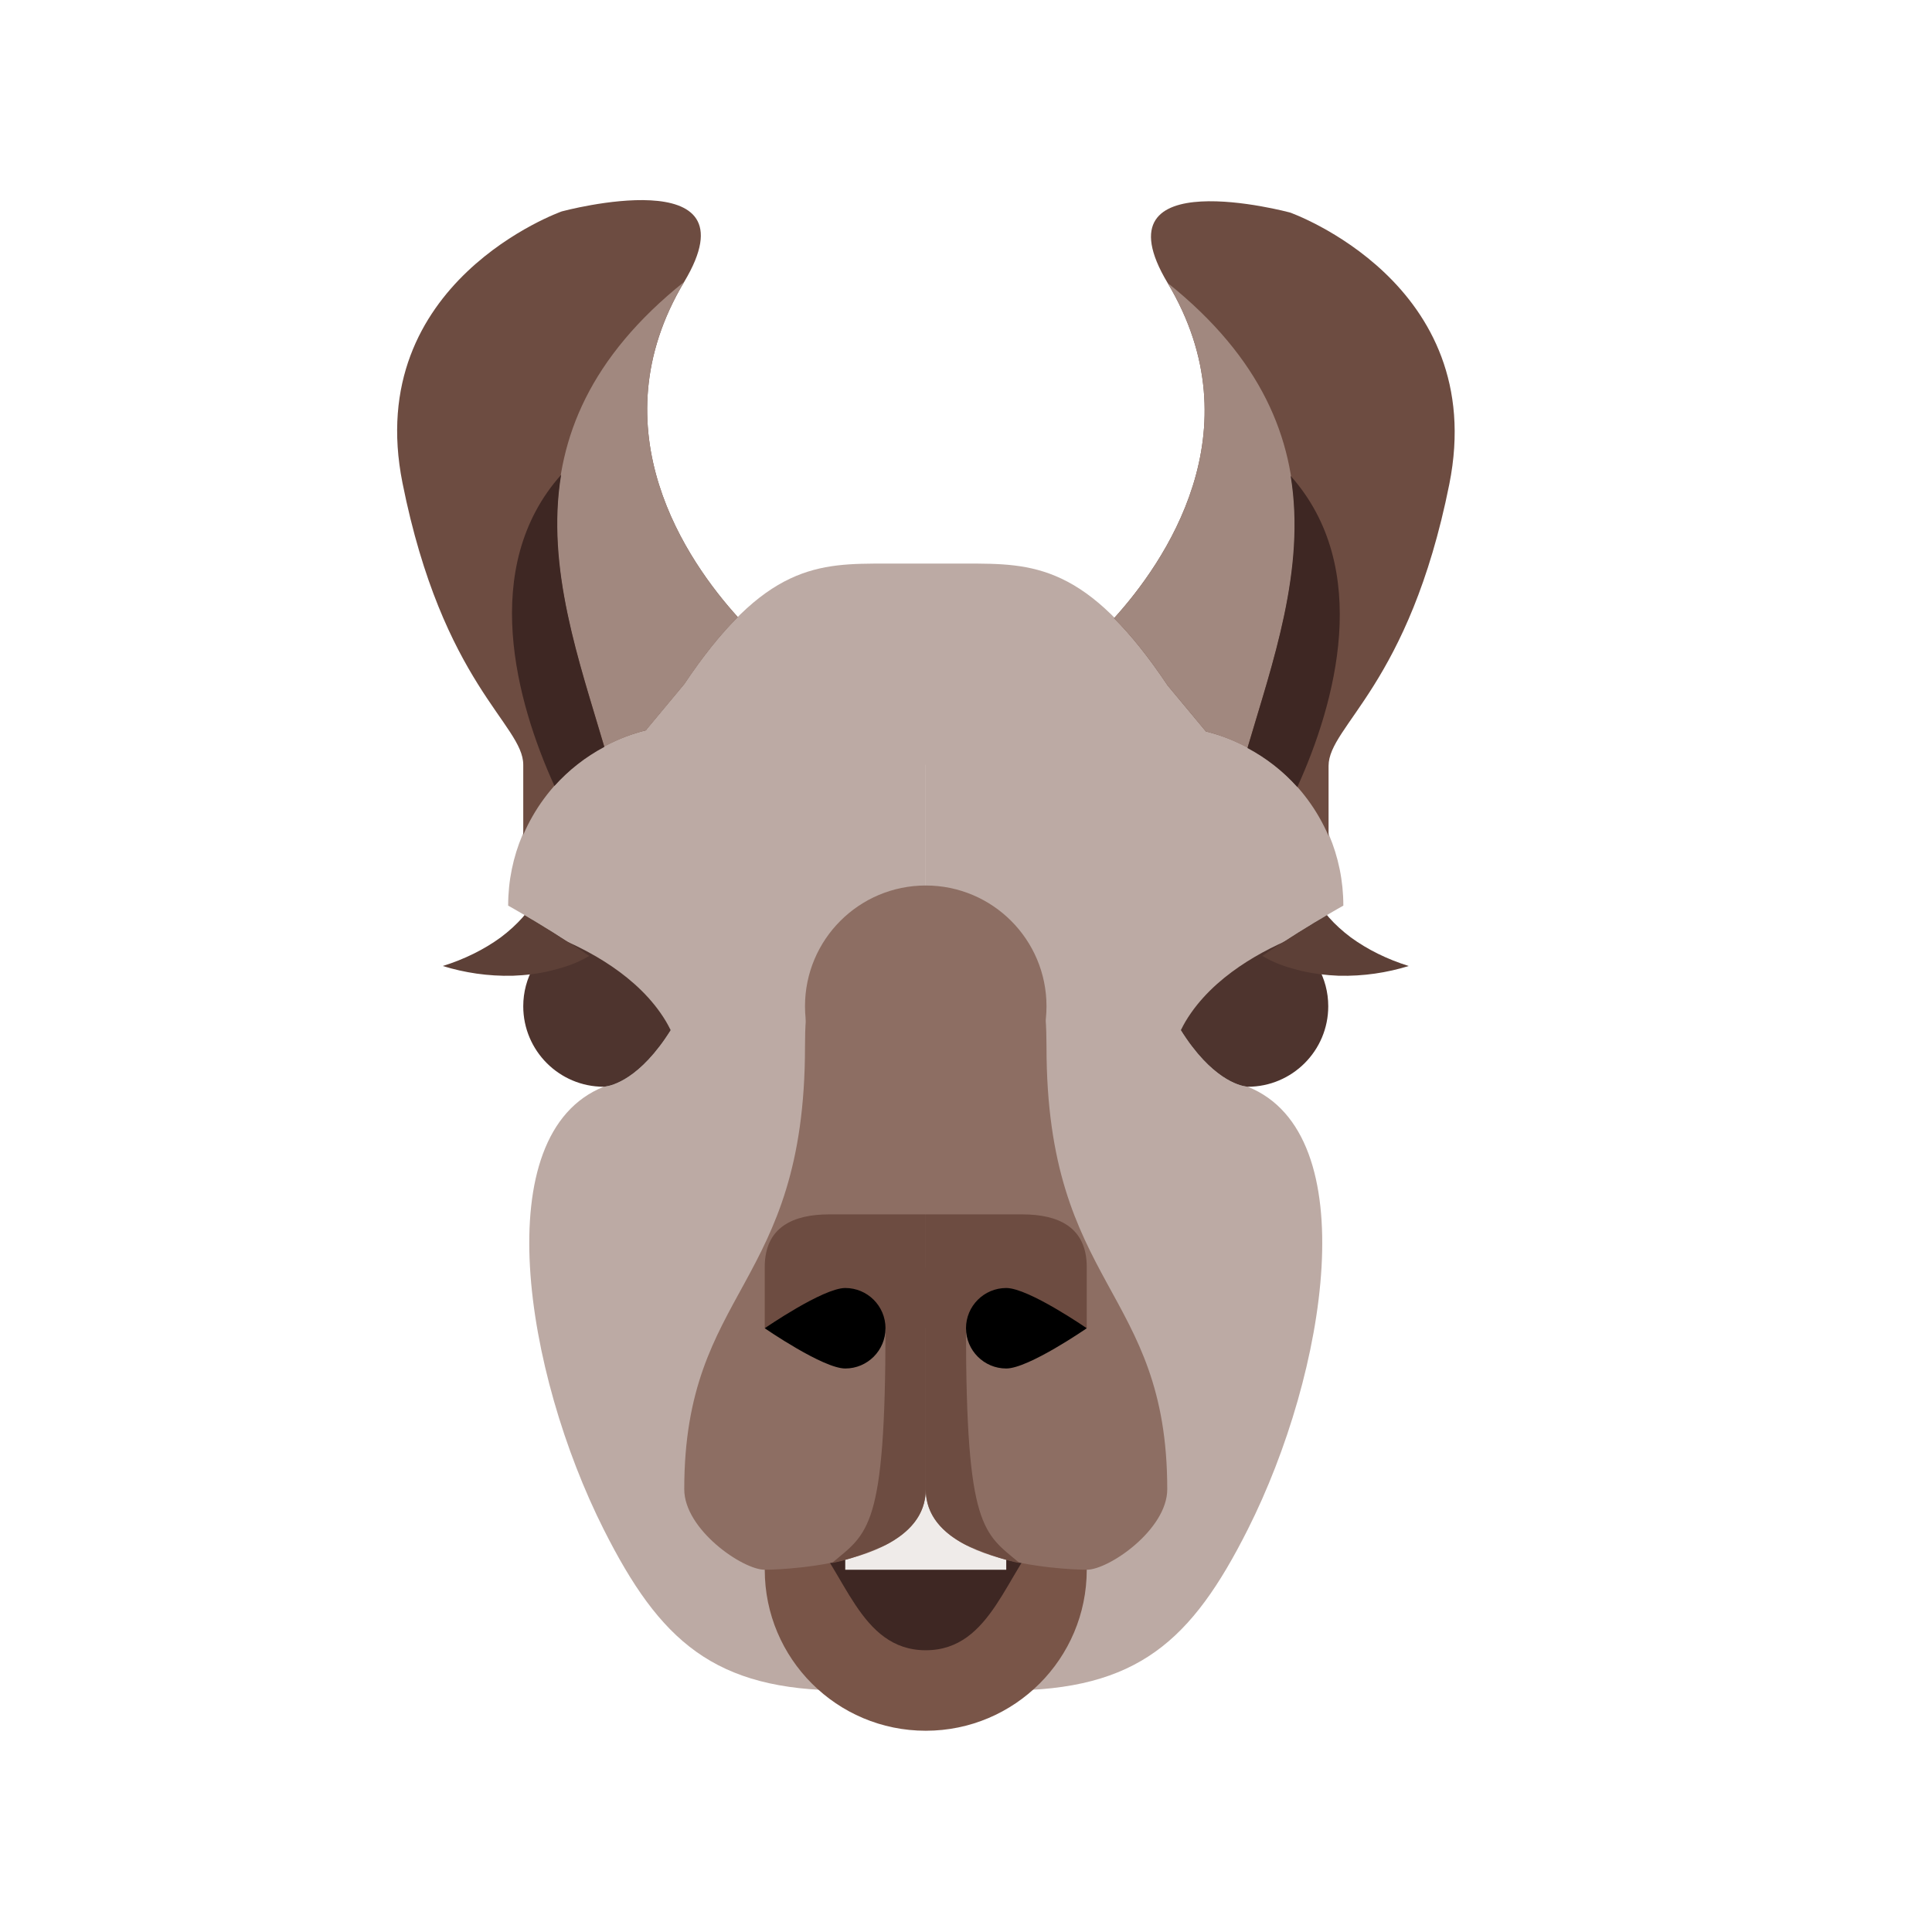<svg xmlns="http://www.w3.org/2000/svg" xmlns:xlink="http://www.w3.org/1999/xlink" width="500" height="500" x="0" y="0" enable-background="new 0 0 48 48" version="1.1" viewBox="0 0 48 48" xml:space="preserve"><g><path fill="#BCAAA4" d="M31,27c-0.014,0-0.027-0.004-0.041-0.004c-0.168-0.023-0.861-0.188-1.623-1.402 c0.596-1.19,4.039-3.094,4.039-3.094c0-2.485-2.015-4.5-4.5-4.5H23v24h2c3.267,0.002,4.609-1.239,6-4 C32.963,34.104,33.926,28.17,31,27z"/><path fill="#BCAAA4" d="M15,27c0.014,0,0.027-0.004,0.041-0.004c0.169-0.023,0.862-0.188,1.624-1.402 c-0.596-1.19-4.04-3.094-4.04-3.094c0-2.485,2.015-4.5,4.5-4.5H23v24h-2c-3.267,0.002-4.609-1.239-6-4 C13.038,34.104,12.074,28.17,15,27z"/><path fill="#BCAAA4" d="M31,19l-2-2c-2-3-3.344-2.998-5-2.998h-1h-1c-1.657,0-3-0.002-5,2.998l-1.664,2H31z"/></g><g><path fill="#4E342E" d="M32.081,23.321c-0.876,0.369-2.149,1.082-2.745,2.272c0.762,1.215,1.455,1.379,1.623,1.402 C30.973,26.996,30.986,27,31,27c1.104,0,2-0.896,2-2C33,24.295,32.633,23.678,32.081,23.321z"/><path fill="#4E342E" d="M13.919,23.321c0.876,0.369,2.149,1.082,2.746,2.272c-0.762,1.215-1.455,1.379-1.624,1.402 C15.027,26.996,15.014,27,15,27c-1.104,0-2-0.896-2-2C13,24.295,13.367,23.678,13.919,23.321z"/></g><g><path fill="#5D4037" d="M33.559,23.288c-0.204-0.153-0.388-0.32-0.543-0.496c-0.016-0.018-0.032-0.039-0.048-0.058 c-0.385,0.225-0.99,0.592-1.607,1.015c0.357,0.212,0.639,0.286,0.953,0.368c0.32,0.075,0.637,0.113,0.945,0.125 C33.877,24.257,34.462,24.166,35,24C34.462,23.833,33.969,23.588,33.559,23.288z"/><path fill="#5D4037" d="M14.64,23.75c-0.617-0.423-1.223-0.791-1.607-1.016c-0.016,0.019-0.032,0.04-0.048,0.058 c-0.156,0.176-0.339,0.343-0.543,0.496C12.031,23.588,11.539,23.833,11,24c0.538,0.166,1.123,0.257,1.742,0.242 c0.309-0.011,0.625-0.049,0.945-0.125C14,24.035,14.281,23.961,14.64,23.75z"/></g><path fill="#795548" d="M27,39c0-2.209-1.791-2-4-2s-4-0.209-4,2s1.791,4,4,4S27,41.209,27,39z"/><path fill="#3E2723" d="M26,38c-1,1-1.343,3-3,3s-2-2-3-3c-1.171-1.171,1.343-3,3-3S27.172,36.829,26,38z"/><rect width="4" height="4" x="21" y="35" fill="#EFEBE9"/><g><path fill="#8D6E63" d="M29,37c0,1-1.447,2-2,2c0,0-4,0-4-2c0,2-4,2-4,2c-0.552,0-2-1-2-2c0-5,3-5,3-11c0-2,0.448-2,1-2h4 c0.553,0,1,0,1,2C26,32,29,32,29,37z"/><circle cx="23" cy="25" r="3" fill="#8D6E63"/></g><g><path fill="#6D4C41" d="M13,20.741c0.551-1.279,1.669-2.256,3.048-2.597L17,17c0.477-0.714,0.915-1.254,1.33-1.669 C17.098,13.972,14.788,10.694,17,7c1.833-3.062-3.042-1.748-3.042-1.748S9,7,10,12s3,6,3,7C13,19.902,13,19.997,13,20.741z"/><path fill="#6D4C41" d="M33.008,20.769c-0.551-1.279-1.669-2.256-3.048-2.597l-0.952-1.144c-0.477-0.714-0.915-1.254-1.329-1.669 C28.91,14,31.22,10.722,29.008,7.028C27.175,3.967,32.05,5.28,32.05,5.28s4.958,1.748,3.958,6.748s-3,6-3,7 C33.008,19.931,33.008,20.025,33.008,20.769z"/><path fill="#6D4C41" d="M23,31.5C22.5,31,22,31,22,33c0,5-0.438,5.084-1.333,5.834C21.25,38.729,22,38.385,22,38.385 c0.573-0.297,1-0.732,1-1.385V31.5z"/><path fill="#6D4C41" d="M23,31.5c0.5-0.5,1-0.5,1,1.5c0,5,0.438,5.084,1.333,5.834C24.75,38.729,24,38.385,24,38.385 c-0.573-0.297-1-0.732-1-1.385V31.5z"/><path fill="#6D4C41" d="M22.001,33.002C22,33,22,33,22,33c-2.772,0-3,0-3,0s0-1.328,0-1.521c0-1,0.716-1.308,1.6-1.308H23v2.83 H22.001z"/><path fill="#6D4C41" d="M23.999,33.002C24,33,24,33,24,33c2.772,0,3,0,3,0s0-1.328,0-1.521c0-1-0.717-1.308-1.6-1.308H23v2.83 H23.999z"/></g><g><path fill="#A1887F" d="M16.048,18.144L17,17c0.477-0.714,0.915-1.254,1.33-1.669C17.098,13.972,14.788,10.694,17,7 c-4.724,3.781-3.042,7.962-1.987,11.549C15.338,18.375,15.682,18.235,16.048,18.144z"/><path fill="#A1887F" d="M29.96,18.172l-0.952-1.144c-0.477-0.714-0.915-1.254-1.329-1.669C28.91,14,31.22,10.722,29.008,7.028 c4.724,3.781,3.042,7.962,1.987,11.549C30.67,18.403,30.326,18.263,29.96,18.172z"/></g><g><path fill="#3E2723" d="M15.014,18.557c-0.621-2.115-1.454-4.436-1.073-6.761c-2.043,2.296-1.109,5.657-0.166,7.73 C14.127,19.134,14.545,18.807,15.014,18.557z"/><path fill="#3E2723" d="M30.993,18.585c0.621-2.115,1.454-4.436,1.073-6.761c2.043,2.296,1.109,5.657,0.166,7.73 C31.881,19.162,31.463,18.835,30.993,18.585z"/></g><g><path d="M27,33c0,0-1.447,1-2,1c-0.552,0-1-0.448-1-1s0.448-1,1-1C25.553,32,27,33,27,33z"/><path d="M19,33c0,0,1.448,1,2,1s1-0.448,1-1s-0.448-1-1-1S19,33,19,33z"/></g></svg>